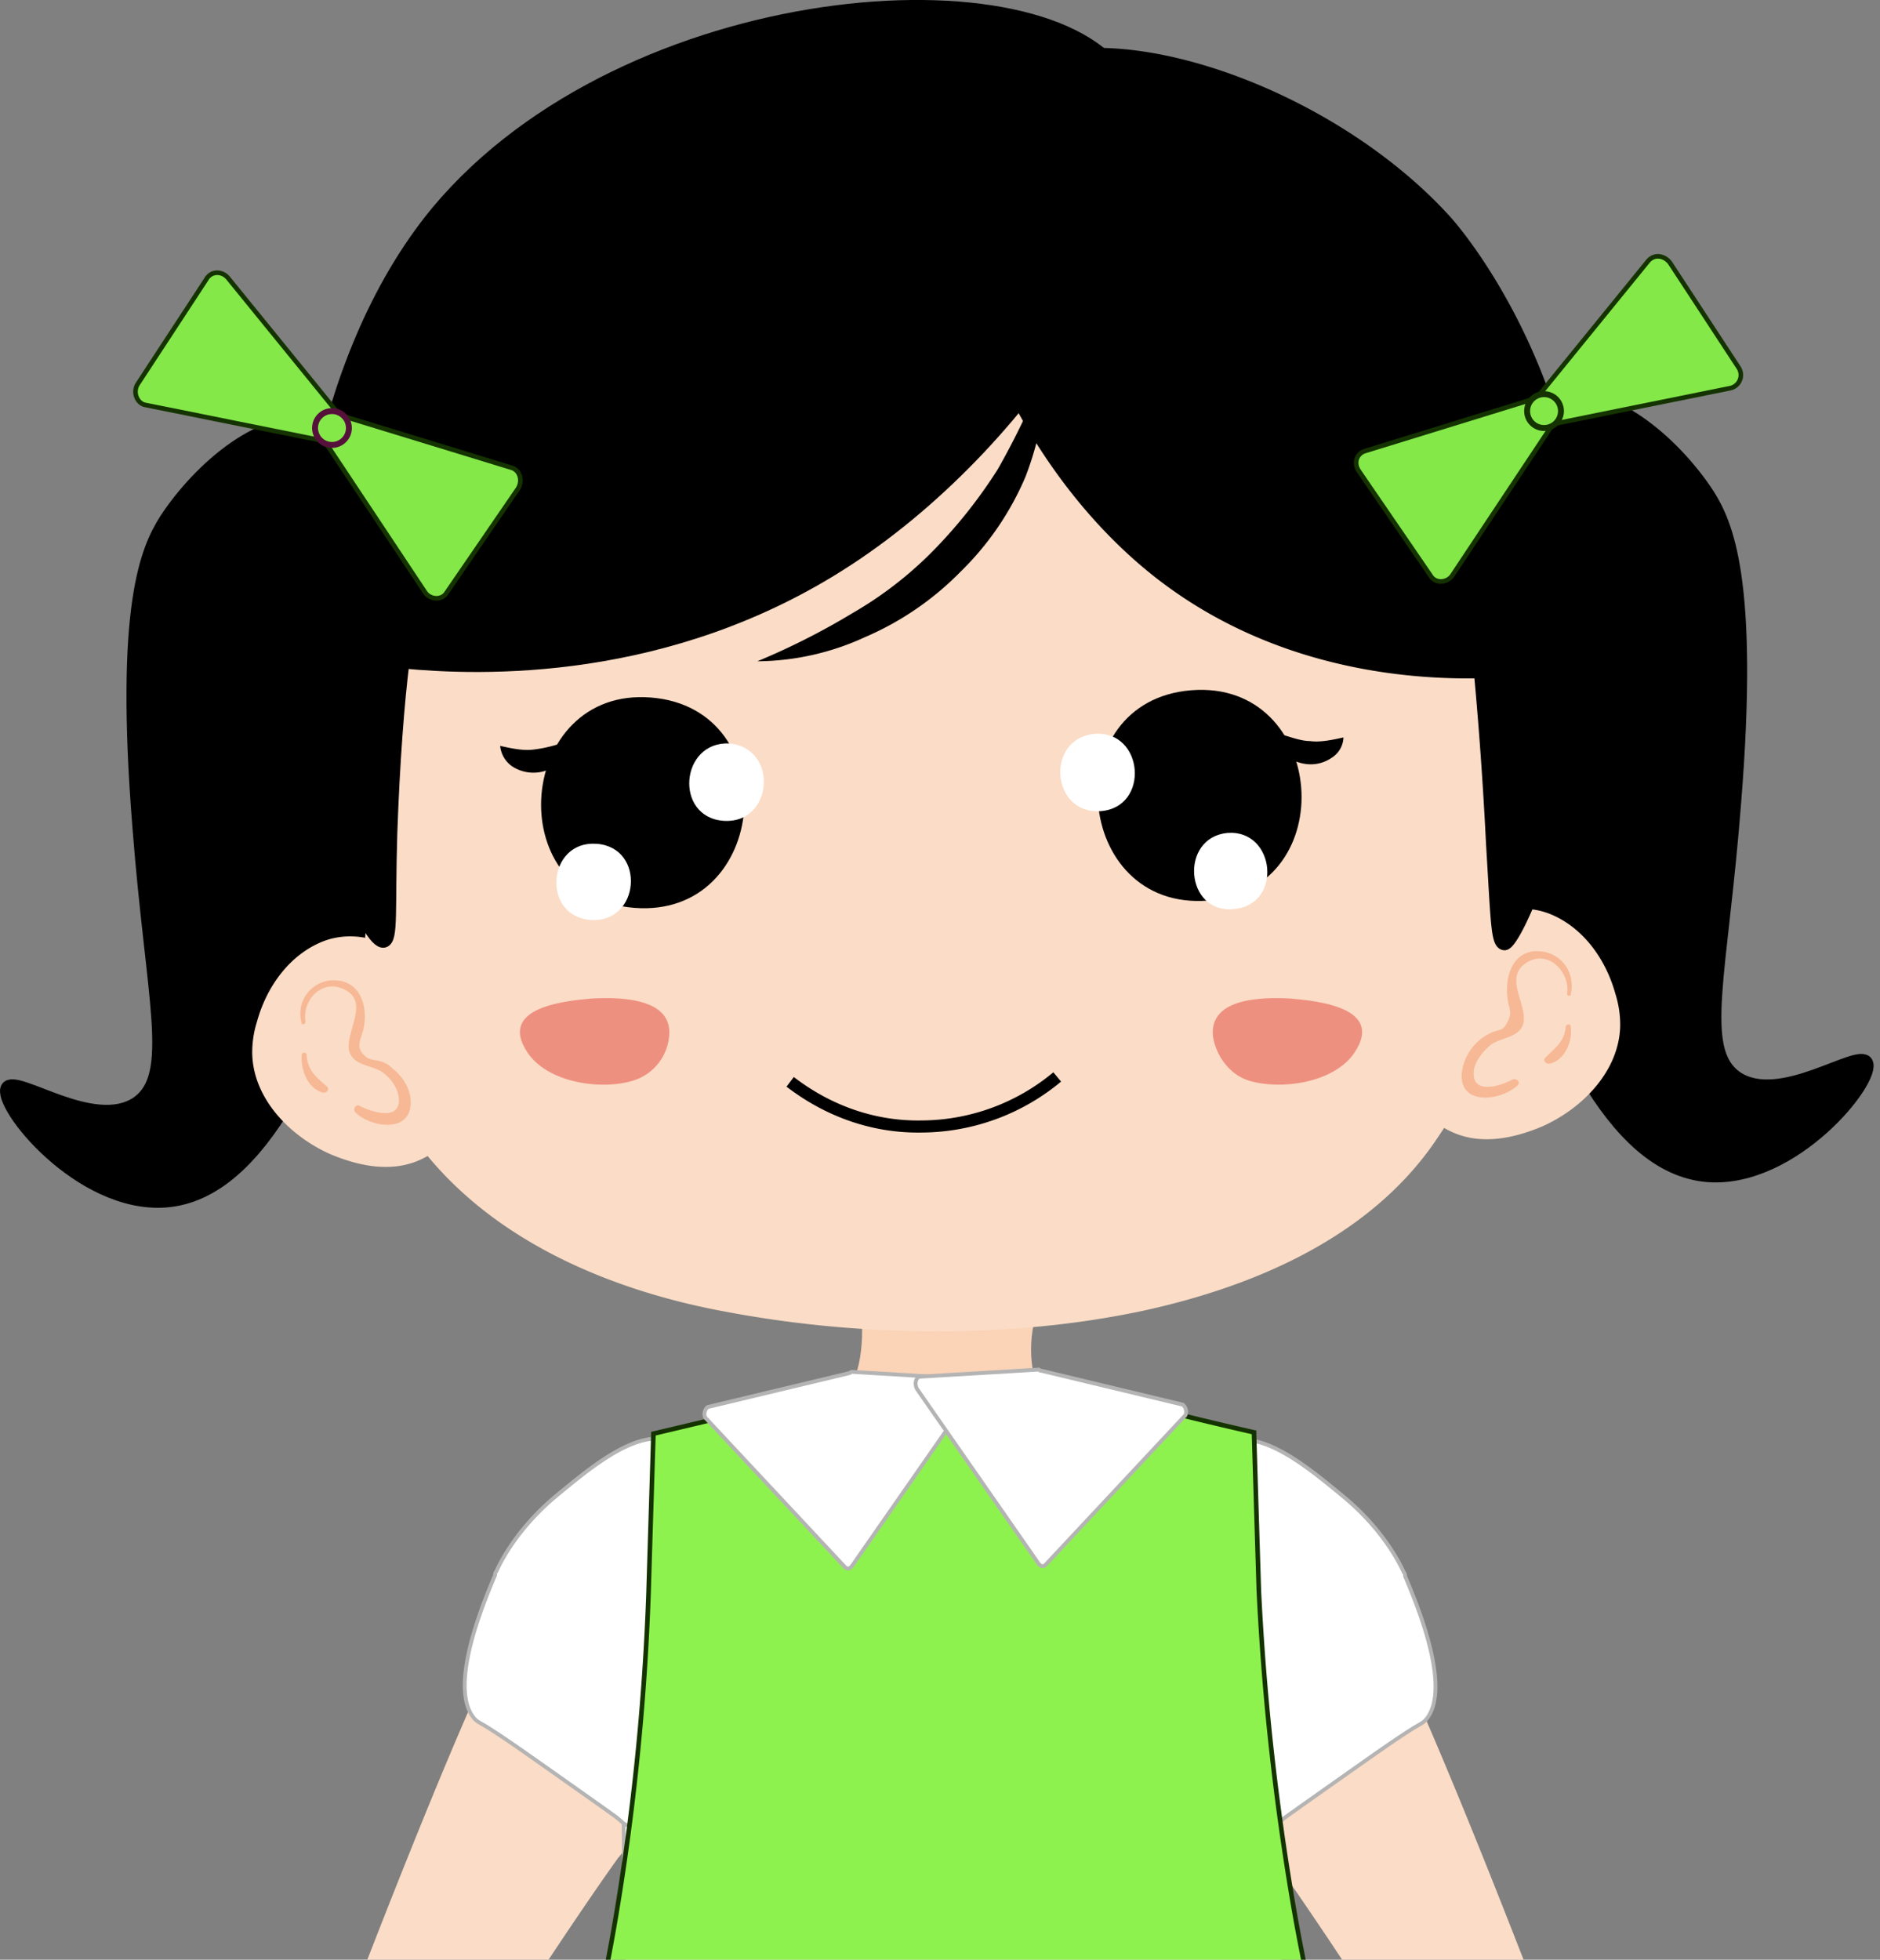 <svg viewBox="0 0 589.639 614.553" xmlns="http://www.w3.org/2000/svg" data-name="Layer 1" id="Layer_1" style="max-height: 500px" width="589.639" height="614.553"><rect x="0" y="0" width="589.639" height="614.553" fill="#808080" stroke="none"/><defs><style>.cls-1,.cls-9{stroke:#000;}.cls-1,.cls-10,.cls-11,.cls-12,.cls-13,.cls-14,.cls-4,.cls-8,.cls-9{stroke-miterlimit:10;}.cls-1{stroke-width:3.85px;}.cls-2{fill:#fbdcc6;}.cls-3{fill:#f7b895;}.cls-11,.cls-4,.cls-6,.cls-8{fill:#fff;}.cls-11,.cls-4,.cls-8{stroke:#b5b4b4;}.cls-4{stroke-width:1.19px;}.cls-5{fill:#fbd3b7;}.cls-7{fill:#ee9080;}.cls-8{stroke-width:1.15px;}.cls-9{fill:none;stroke-width:3.79px;}.cls-10{fill:#8ef24e;}.cls-10,.cls-12,.cls-13{stroke:#143300;}.cls-10,.cls-12{stroke-width:1.44px;}.cls-11{stroke-width:1.21px;}.cls-12,.cls-13,.cls-14{fill:#84e849;}.cls-13,.cls-14{stroke-width:1.86px;}.cls-14{stroke:#55113a;}</style></defs><title>teena green</title><path transform="translate(-306.18 -158.51)" d="M767.34,329.49c3.79-15.92,9.47-40.55,26.15-45.48,17-4.93,37.9,13.27,48.51,29.56,5.69,9.1,14,26.53,8.34,96.65-4.17,53.82-11.75,77.32.38,86,13.64,9.47,38.28-9.1,40.93-4.55,3,5.31-22.74,37.52-49.65,35.63-31.46-2.28-49.65-51.17-63.29-87.55C757.1,380.66,764.68,341.24,767.34,329.49Z" class="cls-1"/><path transform="translate(-306.18 -158.51)" d="M432.66,337.45c-3.79-15.92-9.47-40.55-26.15-45.48-17.05-4.93-37.9,13.27-48.51,29.56-5.69,9.1-14,26.53-8.34,96.65,4.17,53.82,11.75,77.32-.38,86-13.64,9.47-38.28-9.1-40.93-4.55-3,5.31,22.74,37.52,49.65,35.63,31.46-2.28,49.65-51.17,63.29-87.56C443.28,388.62,435.32,349.2,432.66,337.45Z" class="cls-1"/><path transform="translate(-306.18 -158.51)" d="M776.05,846.47a127.73,127.73,0,0,0-3,20.47c-.38,5.3-.76,11,.38,16.67.38,2.28,1.14,5.31,3.79,6.07,2.65,1.13,3.79-.76,4.55-3,.76-3-.38-8.33,4.17-9.09s2.65,23.5,5.3,25.77c1.9,1.9,6.07-5.31,6.83-9.1.75-4.16,2.65-11.75,2.65-11.75s-2.65,24.26.38,24.26c7.58-.76,9.85-23.5,9.85-23.5s-2.65,19.71.38,20.09c6.07,1.14,9.1-22,9.1-22S817,900.67,820,901.43c9.09,1.89,11.75-23.5,9.47-32.6-3-12.13-16.29-32.22-27.29-40.55" class="cls-2"/><path transform="translate(-306.18 -158.51)" d="M804.1,876c-.38,1.52-.38,2.28.38,3.41a.71.71,0,0,0,1.14,0c.75-1.13.37-2.27,0-3.41,0-1.14-1.14-.76-1.52,0Z" class="cls-3"/><path transform="translate(-306.18 -158.51)" d="M815.47,877.93v2.27c0,.38.76.76.76.38a3.19,3.19,0,0,0,.76-2.65.77.77,0,1,0-1.52,0Z" class="cls-3"/><path transform="translate(-306.18 -158.51)" d="M824.57,876c0,1.52-.38,2.65-.38,4.17a1.32,1.32,0,0,0,2.27.76,4.66,4.66,0,0,0,.38-4.93c-.76-1.14-2.27-.76-2.27,0Z" class="cls-3"/><path transform="translate(-306.18 -158.51)" d="M694.56,1099.65c.76,6.06-1.51,9.48,7.21,15.16,5.3,3.41,16.29,6.44,22,8.72s11.75,5.68,15.16,10.61,4.17,10.61,4.55,16.68a4.78,4.78,0,0,1-.38,2.27,3.21,3.21,0,0,1-2.66.76c-12.88.38-25.39-1.14-37.9-3a114.06,114.06,0,0,1-19.71-3.79c-9.09-3-17-8-25-12.89-.38-.38-.76-.38-1.14-1.14a1.68,1.68,0,0,1,0-1.89c1.9-13.27,4.17-26.53,10.24-38.66" class="cls-2"/><path transform="translate(-306.18 -158.51)" d="M706.31,845c1.52,44.35,1.14,92.1-1.51,142.89-2.28,39.42-5.69,76.56-10.24,111.81-5.68,3.41-9.47,17.81-30.7,4.55-6.82-25-12.5-48.89-15.54-61.78-8.33-34.11-22.74-75.8-47-116.74-4.93-8.34-11-17.81-20.47-18.57-17.81-1.89-33.35,28.43-33.35,28.43L546,840.78A374,374,0,0,1,584.65,823a366.52,366.52,0,0,1,78.46-21.23C677.51,815.77,691.91,830.55,706.31,845Z" class="cls-2"/><path transform="translate(-306.18 -158.51)" d="M699.87,1059.47c-.38,1.9-1.52,47.38.38,51.17,1.52,3.41,4.17,4.93,6.06,6.45,5.31,3.41,16.3,6.44,22,8.71s11.75,5.69,15.16,10.61,3,9.86,3.41,15.92a4.82,4.82,0,0,1-.38,2.28,3.19,3.19,0,0,1-2.65.76,198.06,198.06,0,0,1-36.77-2.28,113.12,113.12,0,0,1-19.71-3.79c-9.09-3-17.05-8-25-12.89-.38-.37-.76-.37-1.14-1.13a1.7,1.7,0,0,1,0-1.9c0-6.06-.38-12.13-.76-18.57-1.13-20.47-6.82-37.14-9.47-55C661.21,1060.23,689.64,1059.1,699.87,1059.47Z" class="cls-4"/><path transform="translate(-306.18 -158.51)" d="M655.9,1132.62c1.14-6.82,2.28-13.26,3.42-20.08,3.79,3,4.54,3.79,6.82,8.34s3.79,6.82,4.17,11.74a134.63,134.63,0,0,0,37.9,12.51V1144c1.89-9.86,5.68-15.17,14.4-20.85.38,0,2.65.76,3,.76,6.45,2.65,15.16,5.68,19,11s7.21,12.51,1.52,21.6c-29.56,8.34-66.71-2.27-91-19"/><path transform="translate(-306.18 -158.51)" d="M558.88,1092.45c6.06,12.13,8.34,25.39,10.23,38.66a1.68,1.68,0,0,1,0,1.89c-.38.76-.76.76-1.14,1.14-8,4.93-15.92,9.86-25,12.89a114.06,114.06,0,0,1-19.71,3.79c-12.51,1.89-25,3.41-37.9,3a3.21,3.21,0,0,1-2.66-.76,4.9,4.9,0,0,1-.37-2.27c.37-6.07,1.13-11.75,4.54-16.68s9.48-8.34,15.16-10.61,16.68-5.31,22-8.72c8.71-5.68,6.44-9.1,7.2-15.16" class="cls-2"/><path transform="translate(-306.18 -158.51)" d="M562.67,801.37a365.77,365.77,0,0,1,78.45,21.22,375.08,375.08,0,0,1,38.66,17.81l-1.51,94.76s-15.16-30.32-33.36-28.43c-9.47,1.14-15.54,10.24-20.46,18.57-24.26,41.32-38.66,83-47,117.12-3,13.26-8.72,37.14-15.54,61.78-21.23,13.26-25-1.14-30.7-4.55-4.55-34.87-8-72.39-10.23-111.81-2.66-50.79-3-98.92-1.52-142.89C533.86,830.55,548.26,815.77,562.67,801.37Z" class="cls-2"/><path transform="translate(-306.18 -158.51)" d="M574.8,1058c-2.66,17.81-8.34,34.87-9.48,55-.38,6.06-.38,12.5-.76,18.57a1.68,1.68,0,0,1,0,1.89c-.38.76-.76.76-1.13,1.14-8,4.93-15.92,9.85-25,12.89a113.88,113.88,0,0,1-19.71,3.79,198,198,0,0,1-36.76,2.27,3.21,3.21,0,0,1-2.66-.76,4.78,4.78,0,0,1-.38-2.27c.38-6.07,0-11,3.42-15.92s9.47-8.34,15.16-10.61,16.67-5.31,22-8.72c2.27-1.52,4.93-3,6.06-6.44,1.52-3.41.76-49.28.38-51.17C536.52,1057.58,564.56,1058.34,574.8,1058Z" class="cls-4"/><path transform="translate(-306.18 -158.51)" d="M570.25,1137.17c-24.26,16.68-61.4,27.29-91,18.95-5.68-9.09-2.27-16.29,1.52-21.6s12.51-8.34,18.95-11c.38,0,2.65-.76,3-.76,8.72,5.69,12.51,11,14.41,20.85v1.13a135,135,0,0,0,37.9-12.5c.38-4.93,1.89-7.21,4.17-11.75s3-5.31,6.82-8.34c1.14,6.82,2.27,13.26,3.41,20.09"/><path transform="translate(-306.18 -158.51)" d="M575.93,565.24c3.41,29.56-6.44,40.93-34.49,47,0,0-1.89,40.55,53.06,47,22.37,2.65,57.61-21.23,64.06-40.94-23.88-4.17-34.11-30.7-26.53-50" class="cls-5"/><path transform="translate(-306.18 -158.51)" d="M433,843.82a125.91,125.91,0,0,1,.76,20.84c-.38,5.31-.76,11-2.27,16.3-.76,2.27-1.9,4.93-4.17,5.68-2.65.76-3.79-1.13-4.17-3.41-.38-3,1.14-8.34-3-9.47-4.55-1.14-5.31,23.12-8.34,25-2.27,1.52-5.69-5.68-5.69-9.85a90.56,90.56,0,0,0-1.51-12.13s0,24.64-3,23.88c-7.21-1.52-7.21-24.26-7.21-24.26s.38,19.71-2.65,20.09c-6.44.38-6.82-22.74-6.82-22.74s1.52,19.71-2.27,19.71c-9.1.75-9.1-25-5.69-33.36,4.55-11.75,19.71-30.32,31.84-36.76" class="cls-2"/><path transform="translate(-306.18 -158.51)" d="M404.24,869.21c-.76,1.14-1.14,1.89-.38,3.41.38.38.76.76,1.14.38,1.13-1.14,1.13-1.9.75-3.41a.81.81,0,0,0-1.51-.38Z" class="cls-3"/><path transform="translate(-306.18 -158.51)" d="M392.87,870.35a2.33,2.33,0,0,0,.38,2.65c.38.38.76.38.76,0a4.92,4.92,0,0,0,.37-2.27c.38-1.52-1.51-1.52-1.51-.38Z" class="cls-3"/><path transform="translate(-306.18 -158.51)" d="M383.77,867.31c-.76,1.9-1.13,3-.38,4.93a1.2,1.2,0,0,0,2.28-.38c.38-1.51,0-2.65,0-4.17a1,1,0,0,0-1.9-.38Z" class="cls-3"/><path transform="translate(-306.18 -158.51)" d="M662.73,680.46c4.92,9.85,9.47,16.68,22.36,33,6.44,8.72,18.57,26.16,20.47,28.05,12.5,17.44,34.87,51.17,70.11,106.5,12.51,6.07,36.39-1.89,31.46-14.4-8.72-23.12-61-163.35-78.45-185-30.33-37.14-80.73-40.55-93.62-54.2a5.83,5.83,0,0,0-8-.75c-4.17,3-15.16,6.82-23.12,6.82l-2.27-.38c-8,0-19-3.79-23.12-6.82a5.83,5.83,0,0,0-8,.75c-12.89,13.65-63.3,17.06-93.62,54.2-17.43,21.23-69.74,161.84-78.46,185-4.92,12.51,18.95,20.47,31.46,14.41,35.25-55.34,57.61-89.07,70.12-106.51,1.89-1.89,13.64-19.71,20.47-28,12.5-16.3,17.43-23.12,22.36-33" class="cls-2"/><path transform="translate(-306.18 -158.51)" d="M419,387.48c2.65,16.68,3,50.41,1.52,67.47-1.9,20.84-4.55,32.21,14.78,59.5,23.88,34.11,65.19,49.27,98.16,55.34,42.07,8,89.83,8.71,131.9-.38,32.6-7.2,69.74-22,91-53.06,14.41-21.61,22.37-31.46,21.61-59.13a202.83,202.83,0,0,1,4.55-48.13c3.41-17.82,8.71-56.86,1.89-81.11C764.3,254.45,673.72,198,591.47,200.63,532.72,202.52,461.09,232.84,430,295,412.58,330.25,415.23,364,419,387.48Z" class="cls-2"/><path transform="translate(-306.18 -158.51)" d="M505.06,443.2c42.45,3.41,47.75-62.54,5.3-65.95-42.07-3.41-47.75,62.54-5.3,65.95Z"/><path transform="translate(-306.18 -158.51)" d="M491.41,447c15.54,1.13,17.44-22.74,1.9-23.88s-17.44,22.74-1.9,23.88Z" class="cls-6"/><path transform="translate(-306.18 -158.51)" d="M533.1,415.91c15.54,1.13,17.44-22.74,1.9-24.26-15.54-.76-17.44,23.12-1.9,24.26Z" class="cls-6"/><path transform="translate(-306.18 -158.51)" d="M685.09,440.92c42.45-3.41,37.14-69.36-5.31-65.95S642.64,444.33,685.09,440.92Z"/><path transform="translate(-306.18 -158.51)" d="M693.05,443.58c15.54-1.14,13.26-25-1.9-23.88-15.16,1.51-13.26,25.39,1.9,23.88Z" class="cls-6"/><path transform="translate(-306.18 -158.51)" d="M651.36,412.88c15.54-1.14,13.64-25.4-1.9-24.26-15.54,1.51-13.64,25.39,1.9,24.26Z" class="cls-6"/><path transform="translate(-306.18 -158.51)" d="M686.6,483.37c-1.13-12.13,15.92-12.13,23.88-11.75,9.48.76,29.94,3,20.47,17.06-6.44,9.47-23.12,11.75-33,8.72C691.53,495.5,687.36,489.06,686.6,483.37Z" class="cls-7"/><path transform="translate(-306.18 -158.51)" d="M516.05,483.37c1.14-12.13-15.92-12.13-23.88-11.75-9.48.76-29.94,3-20.47,17.06,6.45,9.47,23.12,11.75,33,8.72A16.07,16.07,0,0,0,516.05,483.37Z" class="cls-7"/><path transform="translate(-306.18 -158.51)" d="M435.7,463.66c-4.55-10.23-18.2-14-28.43-9.85s-17.43,14-20.47,25a32.19,32.19,0,0,0-1.51,10.24c.38,14,11.75,25.77,24.63,31.46,7.21,3,15.16,4.92,22.74,3.41s14.79-6.83,17.44-14" class="cls-2"/><path transform="translate(-306.18 -158.51)" d="M402,478.82c-1.13-6.44,4.93-13.26,11.75-10.23,8.72,3.79.76,13.27,1.9,19.33,1.14,4.55,6.44,4.55,9.85,6.44,2.66,1.52,5.31,4.93,5.69,8,1.14,8-8.34,4.93-12.13,3-1.14-.76-2.27.75-1.52,1.89,4.93,4.93,17.82,6.82,17.44-3.41,0-3.79-2.65-8-5.69-10.23a7.81,7.81,0,0,0-3.79-2.28c-1.13-.38-3-.38-4.17-1.14-4.16-3-1.89-5.68-1.13-9.09,1.51-7.2-1.14-15.54-9.86-15.16a10.46,10.46,0,0,0-9.47,13.64c.38.38,1.13,0,1.13-.76Z" class="cls-3"/><path transform="translate(-306.18 -158.51)" d="M400.83,489.44c-.38,4.54,1.89,10.61,6.82,11.75,1.14,0,1.9-1.14,1.14-1.9-3.41-3-6.07-4.93-6.45-9.85a.76.76,0,1,0-1.51,0Z" class="cls-3"/><path transform="translate(-306.18 -158.51)" d="M763.92,455c4.55-10.24,18.2-14,28.43-9.86s17.43,14,20.47,25a32.09,32.09,0,0,1,1.51,10.23c-.38,14-11.75,25.77-24.63,31.46-7.2,3-15.16,4.93-22.74,3.41s-14.79-6.82-17.44-14" class="cls-2"/><path transform="translate(-306.18 -158.51)" d="M798.79,470.49c1.52-6.45-2.27-12.89-9.47-13.65-8.72-.76-11.37,8-10.24,15.16.38,3,1.52,3.79,0,6.82s-1.89,2.28-4.92,3.42a15.36,15.36,0,0,0-4.17,2.65,15.85,15.85,0,0,0-5.31,9.85c-1.14,10.62,12.13,9.1,17.44,4.17,1.13-1.14-.38-2.27-1.52-1.89-4.17,2.27-13.26,4.92-12.13-3,.38-2.65,2.66-5.68,4.93-7.58,3-2.65,9.47-2.27,10.61-7.2,1.14-6.06-6.44-14.4,1.14-18.95,6.82-4.17,13.64,3.41,12.51,9.86,0,.75,1.13.75,1.13.38Z" class="cls-3"/><path transform="translate(-306.18 -158.51)" d="M797.28,480.34c-.38,4.93-3.41,6.82-6.45,9.85-.75.76,0,1.9,1.14,1.9,4.93-.76,7.58-7.2,6.82-11.75,0-.76-1.13-.76-1.51,0Z" class="cls-3"/><path transform="translate(-306.18 -158.51)" d="M700.25,661.13c-1.52,35.63,14.78,160.32,12.13,176.24-1.52,8.34-46.62,5.69-100.82,5.69-45.48,0-109.16-1.9-109.16-1.9s-.38-150.09-1.89-182.68c-.76-1.52-1.14-23.88.38-31.46,1.51-6.82,47.75-25,47.75-25H660.45l39,18.58C699.49,621.33,700.25,661.13,700.25,661.13Z" class="cls-8"/><path transform="translate(-306.18 -158.51)" d="M543.72,365.88a223,223,0,0,0,29.94-15.16,118.47,118.47,0,0,0,25.77-20.09,154.26,154.26,0,0,0,19.71-25,244,244,0,0,0,14.4-29.94c.76,10.24-1.51,21.23-5.68,32.22a91.78,91.78,0,0,1-20.47,29.94,93.7,93.7,0,0,1-29.94,20.47A81.69,81.69,0,0,1,543.72,365.88Z"/><path transform="translate(-306.18 -158.51)" d="M554,497.77c4.55,3.42,19.33,14.41,41.31,14a66.88,66.88,0,0,0,42.45-15.54" class="cls-9" id="smile"/><path transform="translate(-306.18 -158.51)" d="M690.77,611.1c11-4.93,26.16,8,37.15,17.06,11.75,9.85,17.05,20.08,18.57,23.49a1.4,1.4,0,0,1,.38,1.14c3,7.2,15.16,35.25,6.44,45.1-.76.76-.76.76-3.41,2.28-6.06,3.79-11.37,7.58-21.6,14.78-12.89,9.1-19.33,13.64-19.71,14-1.9,1.52-2.28,2.28-3.41,2.28-9.86,1.13-20.85-42.07-22-47.38-3.79-15.16-6.44-26.15-4.92-41.31C679.4,633.08,680.54,615.65,690.77,611.1Z" class="cls-4"/><path transform="translate(-306.18 -158.51)" d="M517.56,610.72c-11-4.93-26.15,8-37.14,17.06-11.75,9.85-17.05,20.08-18.57,23.5a1.37,1.37,0,0,0-.38,1.13c-3,7.2-15.16,35.25-6.44,45.11.75.75.75.75,3.41,2.27,6.06,3.79,11.37,7.58,21.6,14.78,12.89,9.1,19.33,13.65,19.71,14,1.9,1.52,2.27,2.28,3.41,2.28,9.86,1.14,20.85-42.07,22-47.38,3.79-15.16,6.45-26.15,4.93-41.31C528.93,632.33,527.8,615.27,517.56,610.72Z" class="cls-4"/><path transform="translate(-306.18 -158.51)" d="M564.94,599a151,151,0,0,0-19.71,1.52c-4.92.76-4.55.76-10.23,1.89-11,2.66-23.88,5.69-23.88,5.69s-1.52,49.27-1.52,49.65A775.89,775.89,0,0,1,499,761.57c-12.13,70.87-42.83,162.6-62.91,209.59C455,977.61,488,984.05,512.64,988.6a473.73,473.73,0,0,0,94.75,8.34,516.93,516.93,0,0,0,95.51-9.86c22.74-4.55,53.82-10.23,72-16.29-19.71-48.52-50-141-62.54-211.5A818.68,818.68,0,0,1,701,657.34s-1.52-49.27-1.52-49.65c0,0-13.26-3-23.88-5.69a131.3,131.3,0,0,0-29.56-3.41l-48.89-1.13C586.54,598.21,575.93,598.59,564.94,599Z" class="cls-10"/><g id="shirt"><path transform="translate(-306.18 -158.51)" d="M572.52,589.12l-44.34,10.61c-1.14.76-1.52,3-.38,3.79l43.58,46.62c.76.38,1.14.38,1.9-.38l38.28-55c.76-1.51.38-3.41-.76-3.79l-37.52-2.27C572.9,588.74,572.9,589.12,572.52,589.12Z" class="cls-11"/><path transform="translate(-306.18 -158.51)" d="M632.78,588.36,677.13,599c1.14.76,1.52,3,.38,3.79l-43.59,46.62c-.76.38-1.14.38-1.89-.38l-38.28-55c-.76-1.51-.38-3.41.75-3.79L632,588C632.41,588.36,632.41,588.36,632.78,588.36Z" class="cls-11"/></g><path transform="translate(-306.18 -158.51)" d="M658.56,183.19C679.4,217.3,631.27,295.38,572.14,334c-56.09,36.76-115.6,34.49-139.48,32.22-1.51,12.13-3,30.7-3.79,53.44-.75,24.25.38,33.35-2.27,34.11-4.93,1.14-20.09-34.49-25-74.29,0,0-.38-3.41-.76-6.06-2.28-25.78,2.65-100.44,42.45-148.58C502.78,153.63,634.68,144.15,658.56,183.19Z" class="cls-1"/><path transform="translate(-306.18 -158.51)" d="M618.38,185.85c-26.91,26.53-2.27,110.29,51.55,152.36,37.9,29.56,81.49,31.46,100.44,31.08,1.13,12.13,2.65,30.7,3.79,53.44,1.51,25,1.51,31.46,3.79,31.84,3,.76,18.57-34.11,23.12-72.39a51.67,51.67,0,0,1,.76-6.07c8.71-93.62-42.45-148.57-42.45-148.57C720,184.33,644.16,160.45,618.38,185.85Z" class="cls-1"/><g id="bow"><path transform="translate(-306.18 -158.51)" d="M786.66,285.15l36.39-44.73c1.9-2.27,4.93-1.89,6.82.38l21.61,33a4.21,4.21,0,0,1-2.66,6.44l-58,11.75A4.19,4.19,0,0,1,786.66,285.15Z" class="cls-12"/><path transform="translate(-306.18 -158.51)" d="M789.7,282.87l-55.34,17.06c-2.65.76-3.79,3.79-1.89,6.44L754.83,339c1.51,2.65,5.3,2.27,6.82,0l33-49.65C796.52,286.28,793.49,281.74,789.7,282.87Z" class="cls-12"/><circle r="5.31" cy="128.91" cx="484.27" class="cls-13"/></g><g data-name="bow" id="bow-2"><path transform="translate(-306.18 -158.51)" d="M410.3,297.28l-58.37-11.75c-2.65-.38-4.16-3.79-2.65-6.45l21.61-33c1.51-2.65,4.92-2.65,6.82-.38l36.38,44.72A4.12,4.12,0,0,1,410.3,297.28Z" class="cls-12"/><path transform="translate(-306.18 -158.51)" d="M406.51,294.62l33,49.65c1.51,2.28,5.3,2.66,6.82,0l22.36-32.59c1.52-2.65.38-5.69-1.89-6.44l-55.72-17.06C407.65,287,404.62,291.59,406.51,294.62Z" class="cls-12"/><circle r="5.31" cy="134.22" cx="104.12" class="cls-14"/></g><path transform="translate(-306.18 -158.51)" d="M706.31,388.24c4.93,1.52,8,2.65,10.62,2.65,2.65.38,5.68,0,10.61-1.13a7.83,7.83,0,0,1-3.79,6.44,11.46,11.46,0,0,1-8,1.89,12.77,12.77,0,0,1-7.2-3.41A10.91,10.91,0,0,1,706.31,388.24Z"/><path transform="translate(-306.18 -158.51)" d="M485,390.51a9.52,9.52,0,0,1-3,6.83,12.17,12.17,0,0,1-15.16,1.51,8.82,8.82,0,0,1-3.79-6.44c4.92,1.14,8,1.51,10.61,1.14A42.52,42.52,0,0,0,485,390.51Z"/></svg>